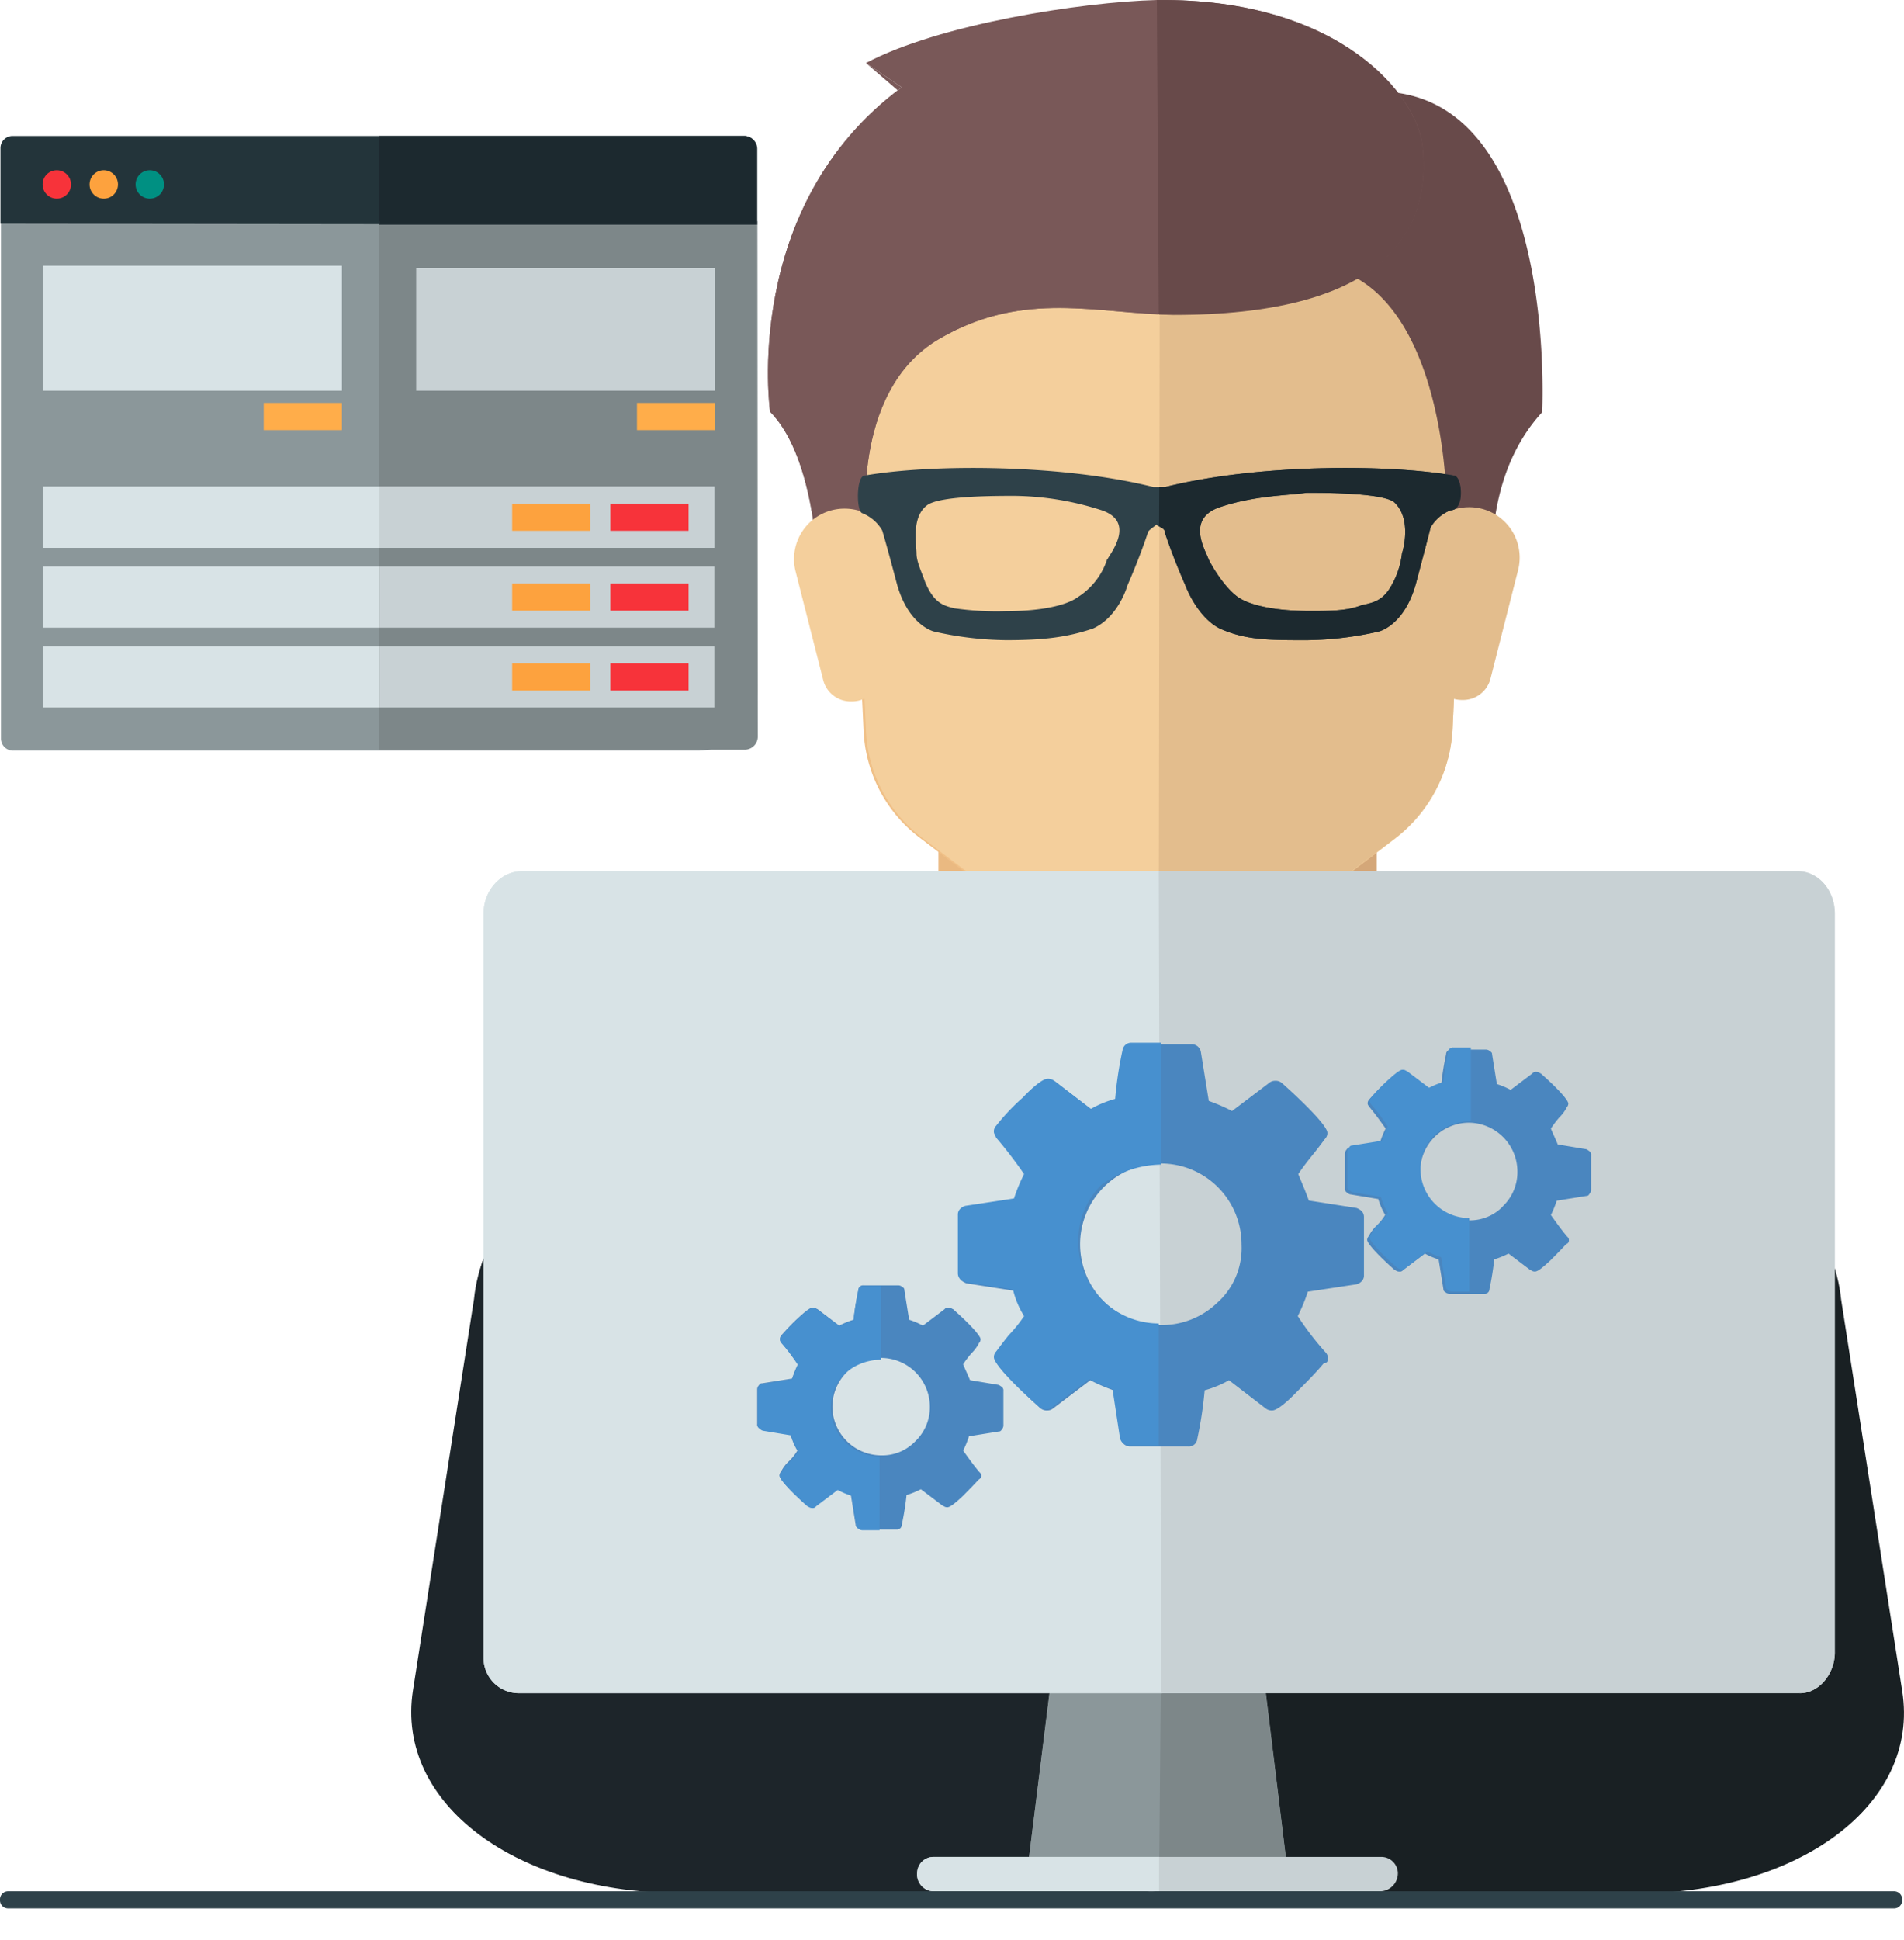 <svg xmlns="http://www.w3.org/2000/svg" viewBox="0 0 399.28 406.61"><defs><style>.cls-1{fill:#1d252a;}.cls-2{fill:#192023;}.cls-3{fill:#eab981;}.cls-4{fill:#d4a779;}.cls-5{fill:#eff2fa;}.cls-6{fill:#c3d3d6;}.cls-7{fill:#c8d0d3;}.cls-8{fill:#f0c087;}.cls-9{fill:#f4cf9c;}.cls-10{fill:#e3bd8d;}.cls-11{fill:#684a4a;}.cls-12{fill:#795858;}.cls-13{fill:#2e4149;}.cls-14{fill:#2c3a43;}.cls-15{fill:#c8d1d4;}.cls-16{fill:#8a9699;}.cls-17{fill:#8b979a;}.cls-18{fill:#23343a;}.cls-19{fill:#fda23e;}.cls-20{fill:#f7333a;}.cls-21{fill:#009082;}.cls-22{fill:#7d8789;}.cls-23{fill:#1c292f;}.cls-24{fill:none;}.cls-25{fill:#d8e3e6;}.cls-26{fill:#4a86bf;}.cls-27{fill:#4790cf;}.cls-28{fill:#ffad4a;}</style></defs><title>admins_and_it_professionals</title><g id="Слой_2" data-name="Слой 2"><g id="Слой_1-2" data-name="Слой 1"><path class="cls-1" d="M238.7,396.81H163.6a7.38,7.38,0,0,1-7.4-7.4v-29.6a7.38,7.38,0,0,1,7.4-7.4h75.1a7.38,7.38,0,0,1,7.4,7.4v29.6A7.51,7.51,0,0,1,238.7,396.81Z"/><path class="cls-2" d="M319.3,396.81H244.2a7.38,7.38,0,0,1-7.4-7.4v-29.6a7.38,7.38,0,0,1,7.4-7.4h75.1a7.38,7.38,0,0,1,7.4,7.4v29.6A7.38,7.38,0,0,1,319.3,396.81Z"/><path class="cls-1" d="M107.4,278h0a9.74,9.74,0,0,1-6.6-12.2l7.9-26.7c1.3-4.3,8.4-12.5,13-12.1a1.38,1.38,0,0,1,1.1.6l6.7,8.3a1.74,1.74,0,0,1,.3,1.4l-10.1,34.1A10,10,0,0,1,107.4,278Z"/><g id="Слой_1-3" data-name="Слой 1"><g id="Слой_1-4" data-name="Слой 1"><polygon class="cls-3" points="288.3 207.91 288.3 172.51 196.8 172.51 196.8 207.91 242.5 248.51 288.3 207.91"/><polyline class="cls-4" points="243 245.31 288.7 204.81 288.7 169.21 243 169.21"/><path class="cls-5" d="M358.7,224.61,296,209.81c-.9-.2-1.7-.6-2.7-.9l-51.1,29.6-48.9-31.1a9.49,9.49,0,0,1-4.6,2.5L126,224.51a20.21,20.21,0,0,0-15.7,19.7v39.7a10.18,10.18,0,0,0,10.2,10.2H363.9a10.18,10.18,0,0,0,10.2-10.2v-39.7C374.5,234.91,368,226.91,358.7,224.61Z"/><path class="cls-6" d="M243,294.11H364.4a10.18,10.18,0,0,0,10.2-10.2v-39.7a20.11,20.11,0,0,0-15.7-19.7l-62.7-14.8c-.9-.2-1.7-.6-2.7-.9l-51.1,29.6"/><path class="cls-7" d="M242.4,238.91l-49-31a9.49,9.49,0,0,1-4.6,2.5L126.1,225a20.21,20.21,0,0,0-15.7,19.7v39.7a10.18,10.18,0,0,0,10.2,10.2H242.7"/><path class="cls-1" d="M212.8,220.91l-20.6-13a9.49,9.49,0,0,1-4.6,2.5L125,224.91c-9.2,2.1-17.4,8.6-16.9,20.2l1.2,39.2a10.18,10.18,0,0,0,10.2,10.2h33.9"/><path class="cls-2" d="M332.8,294.61h33.9a10.18,10.18,0,0,0,10.2-10.2v-39.7A20,20,0,0,0,361.2,225l-62.7-14.6a9.49,9.49,0,0,1-4.6-2.5l-20.6,13"/><path class="cls-8" d="M176.6,55.91l4.5,97.2a29.77,29.77,0,0,0,12.2,22.8l20.9,15.9a30.07,30.07,0,0,0,18.3,6.1h20.3a30.28,30.28,0,0,0,18.3-6.1l20.9-15.9a30.91,30.91,0,0,0,12.2-22.8l4.7-97.2Z"/><path class="cls-9" d="M177.1,55.91l4.5,97.2a29.77,29.77,0,0,0,12.2,22.8l20.9,15.9a30.07,30.07,0,0,0,18.3,6.1h20.2a30.28,30.28,0,0,0,18.3-6.1l20.9-15.9a30.91,30.91,0,0,0,12.2-22.8l4.5-97.2Z"/><path class="cls-10" d="M243,197.81h10.2a30.28,30.28,0,0,0,18.3-6.1l20.9-15.9A30.91,30.91,0,0,0,304.6,153l4.5-97.2H243.2"/><path class="cls-11" d="M273.4,22.31l4.7,33.6c21.7,4.4,24.9,38.4,25.2,48.1a9.86,9.86,0,0,0,1.6,5l8.3,12.8s-2.9-21.2,10.2-35.4C323.4,86.31,327.8,2.11,273.4,22.31Z"/><path class="cls-10" d="M318.4,119.31l-5.8,22.8a5.94,5.94,0,0,1-6,4.6h0a6.08,6.08,0,0,1-6.1-5.3l-3-23.3a10.63,10.63,0,0,1,10.4-11.8h0A10.57,10.57,0,0,1,318.4,119.31Z"/><path class="cls-12" d="M181.6,13.21l7.5,5.1c-33.8,25-27.6,68-27.6,68,10.1,10.2,10.1,35.4,10.1,35.4l10.2-10.2S177.9,82.11,197,71c17.8-10.4,33.4-5.1,49.1-5.1,42.5,0,54.3-16.1,52.2-35.4-1-10-16.7-30.9-55.7-30.5C226.7.41,196.8,5.11,181.6,13.21Z"/><path class="cls-12" d="M181.6,13.21l7.5,5.1c-33.8,25-27.6,68-27.6,68,10.1,10.2,10.1,35.4,10.1,35.4l10.2-10.2S177.9,82.11,197,71c16.7-9.7,31.2-5.8,45.9-5.1"/><path class="cls-11" d="M243,65.91c.9,0,2.1.1,3.1.1,42.5,0,54.3-16.1,52.2-35.4-1-10-16.7-31-55.7-30.6"/><path class="cls-9" d="M166.8,119.61l5.8,22.8a5.94,5.94,0,0,0,6,4.6h0a6.08,6.08,0,0,0,6.1-5.3l3-23.3a10.63,10.63,0,0,0-10.4-11.8h0A10.57,10.57,0,0,0,166.8,119.61Z"/><path class="cls-2" d="M255.4,238.51H230V248a5.8,5.8,0,0,0,5.8,5.8h14a5.8,5.8,0,0,0,5.8-5.8l-.2-9.5Z"/><path class="cls-1" d="M242.5,238.51H229.8V248a5.8,5.8,0,0,0,5.8,5.8h7"/><path class="cls-1" d="M277,266.41l-16.2,103c-2.4,14.7-21.9,26.8-43.8,26.9l-73.6.5c-35.1.2-60.5-18.8-56.8-42.5l12.8-82c2.7-26.9,38.2-47.9,76.3-48.2l44.3-.3C255.3,223.71,280.7,242.71,277,266.41Z"/><path class="cls-1" d="M378.1,278h0a9.74,9.74,0,0,0,6.6-12.2l-7.9-26.7c-1.3-4.3-8.4-12.5-13-12.1a1.38,1.38,0,0,0-1.1.6l-6.7,8.3a1.74,1.74,0,0,0-.3,1.4l10.1,34.1A10,10,0,0,0,378.1,278Z"/><path class="cls-1" d="M332.1,294.51H366a10.18,10.18,0,0,0,10.2-10.2l1.2-39.2c.5-11.6-7.7-18.1-16.9-20.2l-62.6-14.5a9.49,9.49,0,0,1-4.6-2.5l-20.6,13"/><path class="cls-2" d="M265.5,223.91l44.3.3c38,.3,73.6,21.3,76.3,48.2l12.8,82c3.8,23.8-21.7,42.7-56.8,42.5l-73.6-.5c-21.9-.1-41.4-12.2-43.8-26.9l-16.2-103C204.8,242.71,230.3,223.71,265.5,223.91Z"/><polygon class="cls-13" points="255.3 352.51 229.9 352.51 233.1 248.71 252.1 248.71 255.3 352.51"/><polyline class="cls-14" points="242.6 248.71 252.1 248.71 255.3 352.51 242.6 352.51"/><path class="cls-1" d="M242.6,238.51H229.9V248a5.63,5.63,0,0,0,5.7,5.7h7"/><path class="cls-2" d="M242.6,253.71h7a5.63,5.63,0,0,0,5.7-5.7v-9.5H242.6"/><path class="cls-15" d="M196.3,196.71l46.4,41.6s-13.1,6.4-29.1,19.7a6.36,6.36,0,0,1-10-2.3l-21.8-47.8,6.8-10.3A5.12,5.12,0,0,1,196.3,196.71Z"/><path class="cls-16" d="M289,196.71l-46.4,41.6s13.1,6.4,29.1,19.7a6.36,6.36,0,0,0,10-2.3l21.9-47.8-6.8-10.3A5.24,5.24,0,0,0,289,196.71Z"/><path class="cls-16" d="M308.6,284H273.2a5.06,5.06,0,0,0-5.1,5.1v5.1h45.5v-5.1A5.1,5.1,0,0,0,308.6,284Z"/></g><path class="cls-17" d="M146.38,157.33H2.77A2.54,2.54,0,0,1,.2,154.77V46.36H158.8v98.45A12.48,12.48,0,0,1,146.38,157.33Z"/><path class="cls-18" d="M.1,46.88V31.07A2.54,2.54,0,0,1,2.67,28.5H156a2.54,2.54,0,0,1,2.57,2.57v16"/><circle class="cls-19" cx="21.76" cy="38.66" r="2.98"/><circle class="cls-20" cx="11.91" cy="38.66" r="2.98"/><circle class="cls-21" cx="31.41" cy="38.66" r="2.98"/><path class="cls-22" d="M158.8,46.36H79.55V157.13h76.69a2.73,2.73,0,0,0,2.67-2.67l-.11-108.1Z"/><path class="cls-23" d="M158.8,47.08V31.17a2.72,2.72,0,0,0-2.67-2.67H79.55V47.08"/><line class="cls-24" x1="296.4" y1="406.61" x2="327.7" y2="396.81"/><polygon class="cls-17" points="265.04 351.45 270.26 394.2 215.19 394.2 220.52 351.45 265.04 351.45"/><polyline class="cls-17" points="243.06 394.2 215.17 394.2 220.5 351.45 243.44 351.45"/><polyline class="cls-22" points="243.44 351.45 265.01 351.45 270.23 394.2 243.06 394.2"/><path class="cls-25" d="M377,354.9H108.71a7.38,7.38,0,0,1-7.31-7.37v-156c0-4.95,3.66-8.89,8-8.89H377c4.32,0,7.76,3.94,7.76,8.89V346.13c.11,4.58-3.22,8.77-7.32,8.77Z"/><path class="cls-25" d="M243.73,354.9h-135a7.4,7.4,0,0,1-7.32-7.33V191.47c0-4.88,3.66-8.88,8-8.88H243.17"/><path class="cls-15" d="M243,182.59H377c4.33,0,7.78,4,7.78,8.88V346.12c.11,4.56-3.22,8.78-7.33,8.78a.63.63,0,0,0-.45-.12H243.51"/><path class="cls-15" d="M289.48,396.42H195.67a3.54,3.54,0,0,1-3.34-3.88,3.42,3.42,0,0,1,3.34-3.33h93.81a3.48,3.48,0,0,1,3.66,3.33v.11a3.78,3.78,0,0,1-3.66,3.77Z"/><path class="cls-25" d="M243.06,396.42H195.69a3.54,3.54,0,0,1-3.35-3.88,3.42,3.42,0,0,1,3.35-3.33h47.37"/></g><g id="Слой_2-2" data-name="Слой 2"><g id="Слой_1-2-2" data-name="Слой 1-2"><g id="Слой_2-2-2" data-name="Слой 2-2"><path class="cls-26" d="M278.48,284.73a1.82,1.82,0,0,0-.45-1.22,58.77,58.77,0,0,1-5.88-7.66,35.5,35.5,0,0,0,2.11-5.11l10.21-1.55a2.28,2.28,0,0,0,1.11-.67,1.65,1.65,0,0,0,.45-1.22V255.09a1.8,1.8,0,0,0-.45-1.22,3.43,3.43,0,0,0-1.11-.67l-10-1.56c-.67-1.88-1.44-3.66-2.22-5.55.67-1,1.55-2.22,3-4s2.22-2.89,2.66-3.44a1.67,1.67,0,0,0,.45-1.23c0-1.11-3.22-4.77-9.55-10.43a2,2,0,0,0-1.44-.45,1.84,1.84,0,0,0-1.23.45l-7.77,5.88a38.41,38.41,0,0,0-4.88-2.11l-1.67-10.32a1.94,1.94,0,0,0-1.89-1.56H237.73a1.75,1.75,0,0,0-1.89,1.56,81.8,81.8,0,0,0-1.55,10.21,22.79,22.79,0,0,0-5.11,2.11l-7.66-5.88a2,2,0,0,0-1.44-.45c-.78,0-2.55,1.22-5.22,4a46.8,46.8,0,0,0-5.55,5.88,1.69,1.69,0,0,0-.44,1.22c0,.45.33.78.44,1.23a57.26,57.26,0,0,1,5.88,7.66,35.35,35.35,0,0,0-2.1,5.1L202.65,253a2.31,2.31,0,0,0-1.11.66,1.69,1.69,0,0,0-.44,1.22v12.22a1.88,1.88,0,0,0,.44,1.22,3.71,3.71,0,0,0,1.11.66l10,1.56a18.66,18.66,0,0,0,2.33,5.55,30.07,30.07,0,0,1-3.22,4c-1.44,1.77-2.22,2.88-2.66,3.44a1.69,1.69,0,0,0-.45,1.22c0,1.11,3.22,4.77,9.55,10.44a2.08,2.08,0,0,0,1.45.44,1.88,1.88,0,0,0,1.22-.44l7.77-5.89a37,37,0,0,0,4.88,2.11l1.56,10.21a1.94,1.94,0,0,0,1.89,1.56h12.21a1.75,1.75,0,0,0,1.89-1.56,81.8,81.8,0,0,0,1.55-10.21,22.33,22.33,0,0,0,5.11-2.11l7.66,5.89a2,2,0,0,0,1.44.44c.78,0,2.55-1.22,5.22-4,1.89-1.88,3.77-3.77,5.55-5.88C278.37,285.73,278.48,285.17,278.48,284.73Zm-23-11.88a16.76,16.76,0,0,1-12.11,4.88,16.94,16.94,0,0,1-16.87-16.87v-.11a16.94,16.94,0,0,1,16.87-16.88h.12a16.94,16.94,0,0,1,16.87,16.88v.11A15.37,15.37,0,0,1,255.5,272.85Z"/><path class="cls-27" d="M243.51,244.1V218.56h-6.22a1.83,1.83,0,0,0-1.89,1.55,80.41,80.41,0,0,0-1.55,10.22,22.15,22.15,0,0,0-5.11,2.11l-7.66-5.89a2.07,2.07,0,0,0-1.44-.44c-.78,0-2.56,1.22-5.22,4a45.43,45.43,0,0,0-5.55,5.88,1.65,1.65,0,0,0-.45,1.22c0,.45.34.78.45,1.22a90.82,90.82,0,0,1,5.88,7.66,35.5,35.5,0,0,0-2.11,5.11l-10.21,1.55a2.36,2.36,0,0,0-1.11.67,1.65,1.65,0,0,0-.45,1.22v12.21a1.84,1.84,0,0,0,.45,1.23,3.59,3.59,0,0,0,1.11.66l10,1.56a18.51,18.51,0,0,0,2.33,5.55,30,30,0,0,1-3.22,4c-1.44,1.78-2.22,2.89-2.66,3.45a1.63,1.63,0,0,0-.45,1.22c0,1.11,3.22,4.77,9.55,10.43a2,2,0,0,0,1.44.45,1.8,1.8,0,0,0,1.22-.45l7.78-5.88a38.41,38.41,0,0,0,4.88,2.11l1.56,10.21a1.94,1.94,0,0,0,1.88,1.56H243V277.4a16.93,16.93,0,0,1-16.87-16.87v-.11A16.38,16.38,0,0,1,231,248.31,21.58,21.58,0,0,1,243.51,244.1Z"/></g></g></g><g id="Слой_2-3" data-name="Слой 2"><g id="Слой_1-2-3" data-name="Слой 1-2"><g id="Слой_2-2-3" data-name="Слой 2-2"><path class="cls-26" d="M329,260a.84.84,0,0,0-.33-.78c-1.22-1.44-2.33-3-3.44-4.55a21.52,21.52,0,0,0,1.22-3l6.22-1c.33,0,.44-.12.66-.45s.34-.44.34-.78V242.1a.82.82,0,0,0-.34-.78,3.42,3.42,0,0,0-.66-.44l-6-1c-.44-1.11-1-2.22-1.44-3.33a21.82,21.82,0,0,1,1.77-2.34,8,8,0,0,0,1.56-2.11,1.26,1.26,0,0,0,.33-.77c0-.67-1.89-2.89-5.77-6.33-.33-.11-.45-.33-1-.33a.84.84,0,0,0-.78.33l-4.55,3.44a16.22,16.22,0,0,0-2.89-1.22l-1-6.22c0-.33-.11-.44-.44-.66a1.26,1.26,0,0,0-.78-.34h-7.32a1,1,0,0,0-1.11,1,58.3,58.3,0,0,0-1,6.22,18.93,18.93,0,0,0-3,1.22L294.69,225c-.34-.11-.45-.33-1-.33s-1.56.77-3.22,2.33c-1.22,1.11-2.22,2.22-3.33,3.44a1.26,1.26,0,0,0-.34.78c0,.33.12.44.34.77,1.22,1.45,2.33,3,3.44,4.56a20.27,20.27,0,0,0-1.22,3l-6.33,1c-.33,0-.44.11-.67.45a1.26,1.26,0,0,0-.33.77v7.33a.83.83,0,0,0,.33.78,3.53,3.53,0,0,0,.67.44l6,1a14.58,14.58,0,0,0,1.45,3.33,10.56,10.56,0,0,1-1.89,2.33,8,8,0,0,0-1.55,2.11,1.29,1.29,0,0,0-.34.78c0,.67,1.89,2.89,5.78,6.33.33.11.44.33,1,.33a.82.82,0,0,0,.77-.33l4.55-3.44a16.22,16.22,0,0,0,2.89,1.22l1,6.22c0,.33.11.44.44.66a1.32,1.32,0,0,0,.78.33h7.33a1,1,0,0,0,1.11-1,61,61,0,0,0,1-6.22,18.93,18.93,0,0,0,3-1.22l4.55,3.44c.33.11.44.33,1,.33s1.55-.78,3.22-2.33c1.11-1.11,2.22-2.22,3.33-3.44A.73.73,0,0,0,329,260Zm-13.88-7.1a9.56,9.56,0,0,1-7.1,2.88,10.25,10.25,0,0,1-10.21-10.21h0A10.26,10.26,0,0,1,308,235.32h0a10.26,10.26,0,0,1,10.21,10.22h0A9.89,9.89,0,0,1,315.11,252.87Z"/><path class="cls-27" d="M308.45,235V219.56h-3.66a1,1,0,0,0-1.11,1,61,61,0,0,0-1,6.22,18,18,0,0,0-3,1.22l-4.55-3.44c-.33-.12-.44-.34-1-.34s-1.55.78-3.22,2.33a47.2,47.2,0,0,0-3.33,3.45,1.26,1.26,0,0,0-.33.77c0,.34.11.45.33.78A36.6,36.6,0,0,1,291,236.1a21.52,21.52,0,0,0-1.22,3l-6.22,1c-.33,0-.44.11-.66.44a1.29,1.29,0,0,0-.33.78v7.33a.82.82,0,0,0,.33.77,3,3,0,0,0,.66.45l6,1A14.53,14.53,0,0,0,291,254.2a10.79,10.79,0,0,1-1.88,2.33,8.17,8.17,0,0,0-1.56,2.11,1.26,1.26,0,0,0-.33.78c0,.66,1.89,2.88,5.77,6.32.33.12.45.34,1,.34a.83.83,0,0,0,.78-.34l4.55-3.44a15.51,15.51,0,0,0,2.89,1.22l1,6.22c0,.33.11.45.44.67a1.26,1.26,0,0,0,.78.33h3.66V255.31a10.26,10.26,0,0,1-10.21-10.22h0a10,10,0,0,1,2.88-7.1A11.73,11.73,0,0,1,308.45,235Z"/></g></g></g><g id="Слой_2-4" data-name="Слой 2"><g id="Слой_1-2-4" data-name="Слой 1-2"><g id="Слой_2-2-4" data-name="Слой 2-2"><path class="cls-26" d="M205.76,309.38a.82.82,0,0,0-.34-.78c-1.22-1.44-2.33-3-3.44-4.55a20.37,20.37,0,0,0,1.22-3l6.22-1c.33,0,.45-.11.67-.44a1.29,1.29,0,0,0,.33-.78V291.5a.84.84,0,0,0-.33-.78,3.53,3.53,0,0,0-.67-.44l-6-1c-.45-1.11-1-2.22-1.45-3.33a22.09,22.09,0,0,1,1.78-2.33,8,8,0,0,0,1.55-2.11,1.26,1.26,0,0,0,.34-.78c0-.66-1.89-2.88-5.78-6.33-.33-.11-.44-.33-1-.33a.82.82,0,0,0-.77.33l-4.55,3.45a16.28,16.28,0,0,0-2.89-1.23l-1-6.21c0-.34-.11-.45-.44-.67a1.32,1.32,0,0,0-.78-.33h-7.33a1,1,0,0,0-1.11,1,61.2,61.2,0,0,0-1,6.21,18.93,18.93,0,0,0-3,1.23l-4.55-3.45c-.33-.11-.44-.33-1-.33s-1.55.78-3.22,2.33c-1.22,1.11-2.22,2.22-3.33,3.44a1.32,1.32,0,0,0-.33.78c0,.33.11.45.33.78,1.22,1.44,2.33,3,3.44,4.55a22.83,22.83,0,0,0-1.22,3l-6.33,1c-.33,0-.44.11-.66.44a1.29,1.29,0,0,0-.33.78v7.33a.82.82,0,0,0,.33.77,3.42,3.42,0,0,0,.66.45l6,1a14.53,14.53,0,0,0,1.44,3.33,10.79,10.79,0,0,1-1.88,2.33,8,8,0,0,0-1.56,2.11,1.26,1.26,0,0,0-.33.78c0,.66,1.89,2.88,5.77,6.32.33.11.45.34,1,.34a.82.82,0,0,0,.78-.34l4.55-3.44a15.51,15.51,0,0,0,2.89,1.22l1,6.22c0,.33.11.44.44.67a1.26,1.26,0,0,0,.78.33H188a1,1,0,0,0,1.11-1,58.3,58.3,0,0,0,1-6.22,18,18,0,0,0,3-1.22l4.55,3.44c.34.11.45.34,1,.34s1.56-.78,3.22-2.33c1.11-1.12,2.22-2.23,3.33-3.45C205.76,309.82,205.76,309.49,205.76,309.38Zm-13.88-7.22a9.55,9.55,0,0,1-7.11,2.89,10.26,10.26,0,0,1-10.21-10.22h0a10.25,10.25,0,0,1,10.21-10.21h0A10.26,10.26,0,0,1,195,294.83h0A9.89,9.89,0,0,1,191.88,302.16Z"/><path class="cls-27" d="M184.77,285V269.52h-3.66a1,1,0,0,0-1.11,1,61,61,0,0,0-1,6.22,18,18,0,0,0-3,1.22l-4.55-3.44c-.33-.12-.44-.34-1-.34s-1.55.78-3.22,2.33A47.2,47.2,0,0,0,163.9,280a1.26,1.26,0,0,0-.33.77c0,.34.11.45.33.78a36.6,36.6,0,0,1,3.44,4.55,22.83,22.83,0,0,0-1.22,3l-6.21,1c-.34,0-.45.11-.67.44a1.29,1.29,0,0,0-.33.78v7.33a.82.82,0,0,0,.33.77,2.88,2.88,0,0,0,.67.45l6,1a14.53,14.53,0,0,0,1.44,3.33,10.79,10.79,0,0,1-1.88,2.33,8.17,8.17,0,0,0-1.56,2.11,1.26,1.26,0,0,0-.33.78c0,.66,1.89,2.88,5.77,6.32.34.12.45.34,1,.34a.82.82,0,0,0,.78-.34l4.55-3.44a15.51,15.51,0,0,0,2.89,1.22l1,6.22c0,.33.11.45.44.67a1.26,1.26,0,0,0,.78.33h3.66V305.27a10.26,10.26,0,0,1-10.21-10.22h0a10,10,0,0,1,2.88-7.1A11.41,11.41,0,0,1,184.77,285Z"/></g></g></g><path class="cls-13" d="M397.3,400H1.6A1.69,1.69,0,0,1,0,398.22H0a1.69,1.69,0,0,1,1.6-1.8H397.3a1.69,1.69,0,0,1,1.6,1.8h0A1.69,1.69,0,0,1,397.3,400Z"/><rect class="cls-28" x="55.3" y="84.45" width="16.4" height="5.7"/><rect class="cls-28" x="133.58" y="84.45" width="16.4" height="5.7"/><rect class="cls-25" x="9" y="55.7" width="62.7" height="26.19"/><rect class="cls-15" x="87.28" y="56.22" width="62.7" height="25.67"/><rect class="cls-25" x="9" y="102" width="140.8" height="12.83"/><polyline class="cls-25" points="79.56 114.83 9 114.83 9 102 79.56 102"/><polyline class="cls-15" points="79.56 102 149.8 102 149.8 114.83 79.56 114.83"/><rect class="cls-20" x="128" y="105.56" width="16.4" height="5.7"/><rect class="cls-19" x="107.4" y="105.56" width="16.4" height="5.7"/><polyline class="cls-25" points="79.56 131.56 9 131.56 9 118.73 79.56 118.73"/><polyline class="cls-15" points="79.56 118.73 149.8 118.73 149.8 131.56 79.56 131.56"/><rect class="cls-20" x="128" y="122.3" width="16.4" height="5.7"/><rect class="cls-19" x="107.4" y="122.3" width="16.4" height="5.7"/><polyline class="cls-25" points="79.56 148.3 9 148.3 9 135.47 79.56 135.47"/><polyline class="cls-15" points="79.56 135.47 149.8 135.47 149.8 148.3 79.56 148.3"/><rect class="cls-20" x="128" y="139.03" width="16.4" height="5.7"/><rect class="cls-19" x="107.4" y="139.03" width="16.4" height="5.7"/><path class="cls-13" d="M243.13,102.09h-1.22c-19.37-4.84-46.62-4.84-60.54-2.42-1.82,0-1.82,7.27-.61,7.87a8.45,8.45,0,0,1,4.24,3.64s.6,1.81,3,10.89,7.87,10.3,7.87,10.3A70.78,70.78,0,0,0,211,134.18c7.88,0,12.72-.6,18.17-2.42,5.45-2.42,7.27-9.08,7.27-9.08s2.42-5.45,4.23-10.9c0-.6,1.21-1.21,1.82-1.82a1.85,1.85,0,0,0,.54.37m0,0c.6.32,1.28.54,1.28,1.45,1.81,5.45,4.24,10.9,4.24,10.9s2.42,6.66,7.26,9.08c5.45,2.42,10.29,2.42,18.17,2.42a70.78,70.78,0,0,0,15.13-1.81s5.45-1.21,7.87-10.3,3-11.5,3-11.5a8.45,8.45,0,0,1,4.24-3.63c3,0,2.42-7.27.61-7.27-13.93-2.42-41.18-2.42-60.55,2.42h-1.21m-10.9,15.14a14.72,14.72,0,0,1-6.06,7.87c-2.42,1.82-7.87,3-15.14,3a61.74,61.74,0,0,1-10.89-.61c-2.43-.6-4.24-1.21-6.06-5.45-.6-1.81-1.82-4.23-1.82-6s-1.21-7.87,2.43-10.29c3-1.82,13.92-1.82,18.16-1.82a61.6,61.6,0,0,1,18.17,3C238.28,109.36,232.83,116,232.23,117.23ZM294,116a17.61,17.61,0,0,1-1.82,6c-1.82,3.64-3.63,4.24-6.66,4.85-3,1.21-6.66,1.21-10.9,1.21-7.26,0-12.71-1.21-15.14-3s-4.84-5.45-6.05-7.87c-.61-1.82-4.84-8.48,2.42-10.9s13.93-2.42,18.17-3c3.63,0,15.13,0,18.16,1.82C295.8,108.15,294.59,114.2,294,116Z"/><path class="cls-23" d="M243.06,110.33c.6.32,1.28.54,1.28,1.45,1.81,5.45,4.24,10.9,4.24,10.9s2.42,6.66,7.26,9.08c5.45,2.42,10.29,2.42,18.17,2.42a70.78,70.78,0,0,0,15.13-1.81s5.45-1.21,7.87-10.3,3-11.5,3-11.5a8.45,8.45,0,0,1,4.24-3.63c3,0,2.42-7.27.61-7.27-13.93-2.42-41.18-2.42-60.55,2.42h-1.21M294,116a17.61,17.61,0,0,1-1.82,6c-1.82,3.64-3.63,4.24-6.66,4.85-3,1.21-6.66,1.21-10.9,1.21-7.26,0-12.71-1.21-15.14-3s-4.84-5.45-6.05-7.87c-.61-1.82-4.84-8.48,2.42-10.9s13.93-2.42,18.17-3c3.63,0,15.13,0,18.16,1.82C295.8,108.15,294.59,114.2,294,116Z"/></g></g></svg>